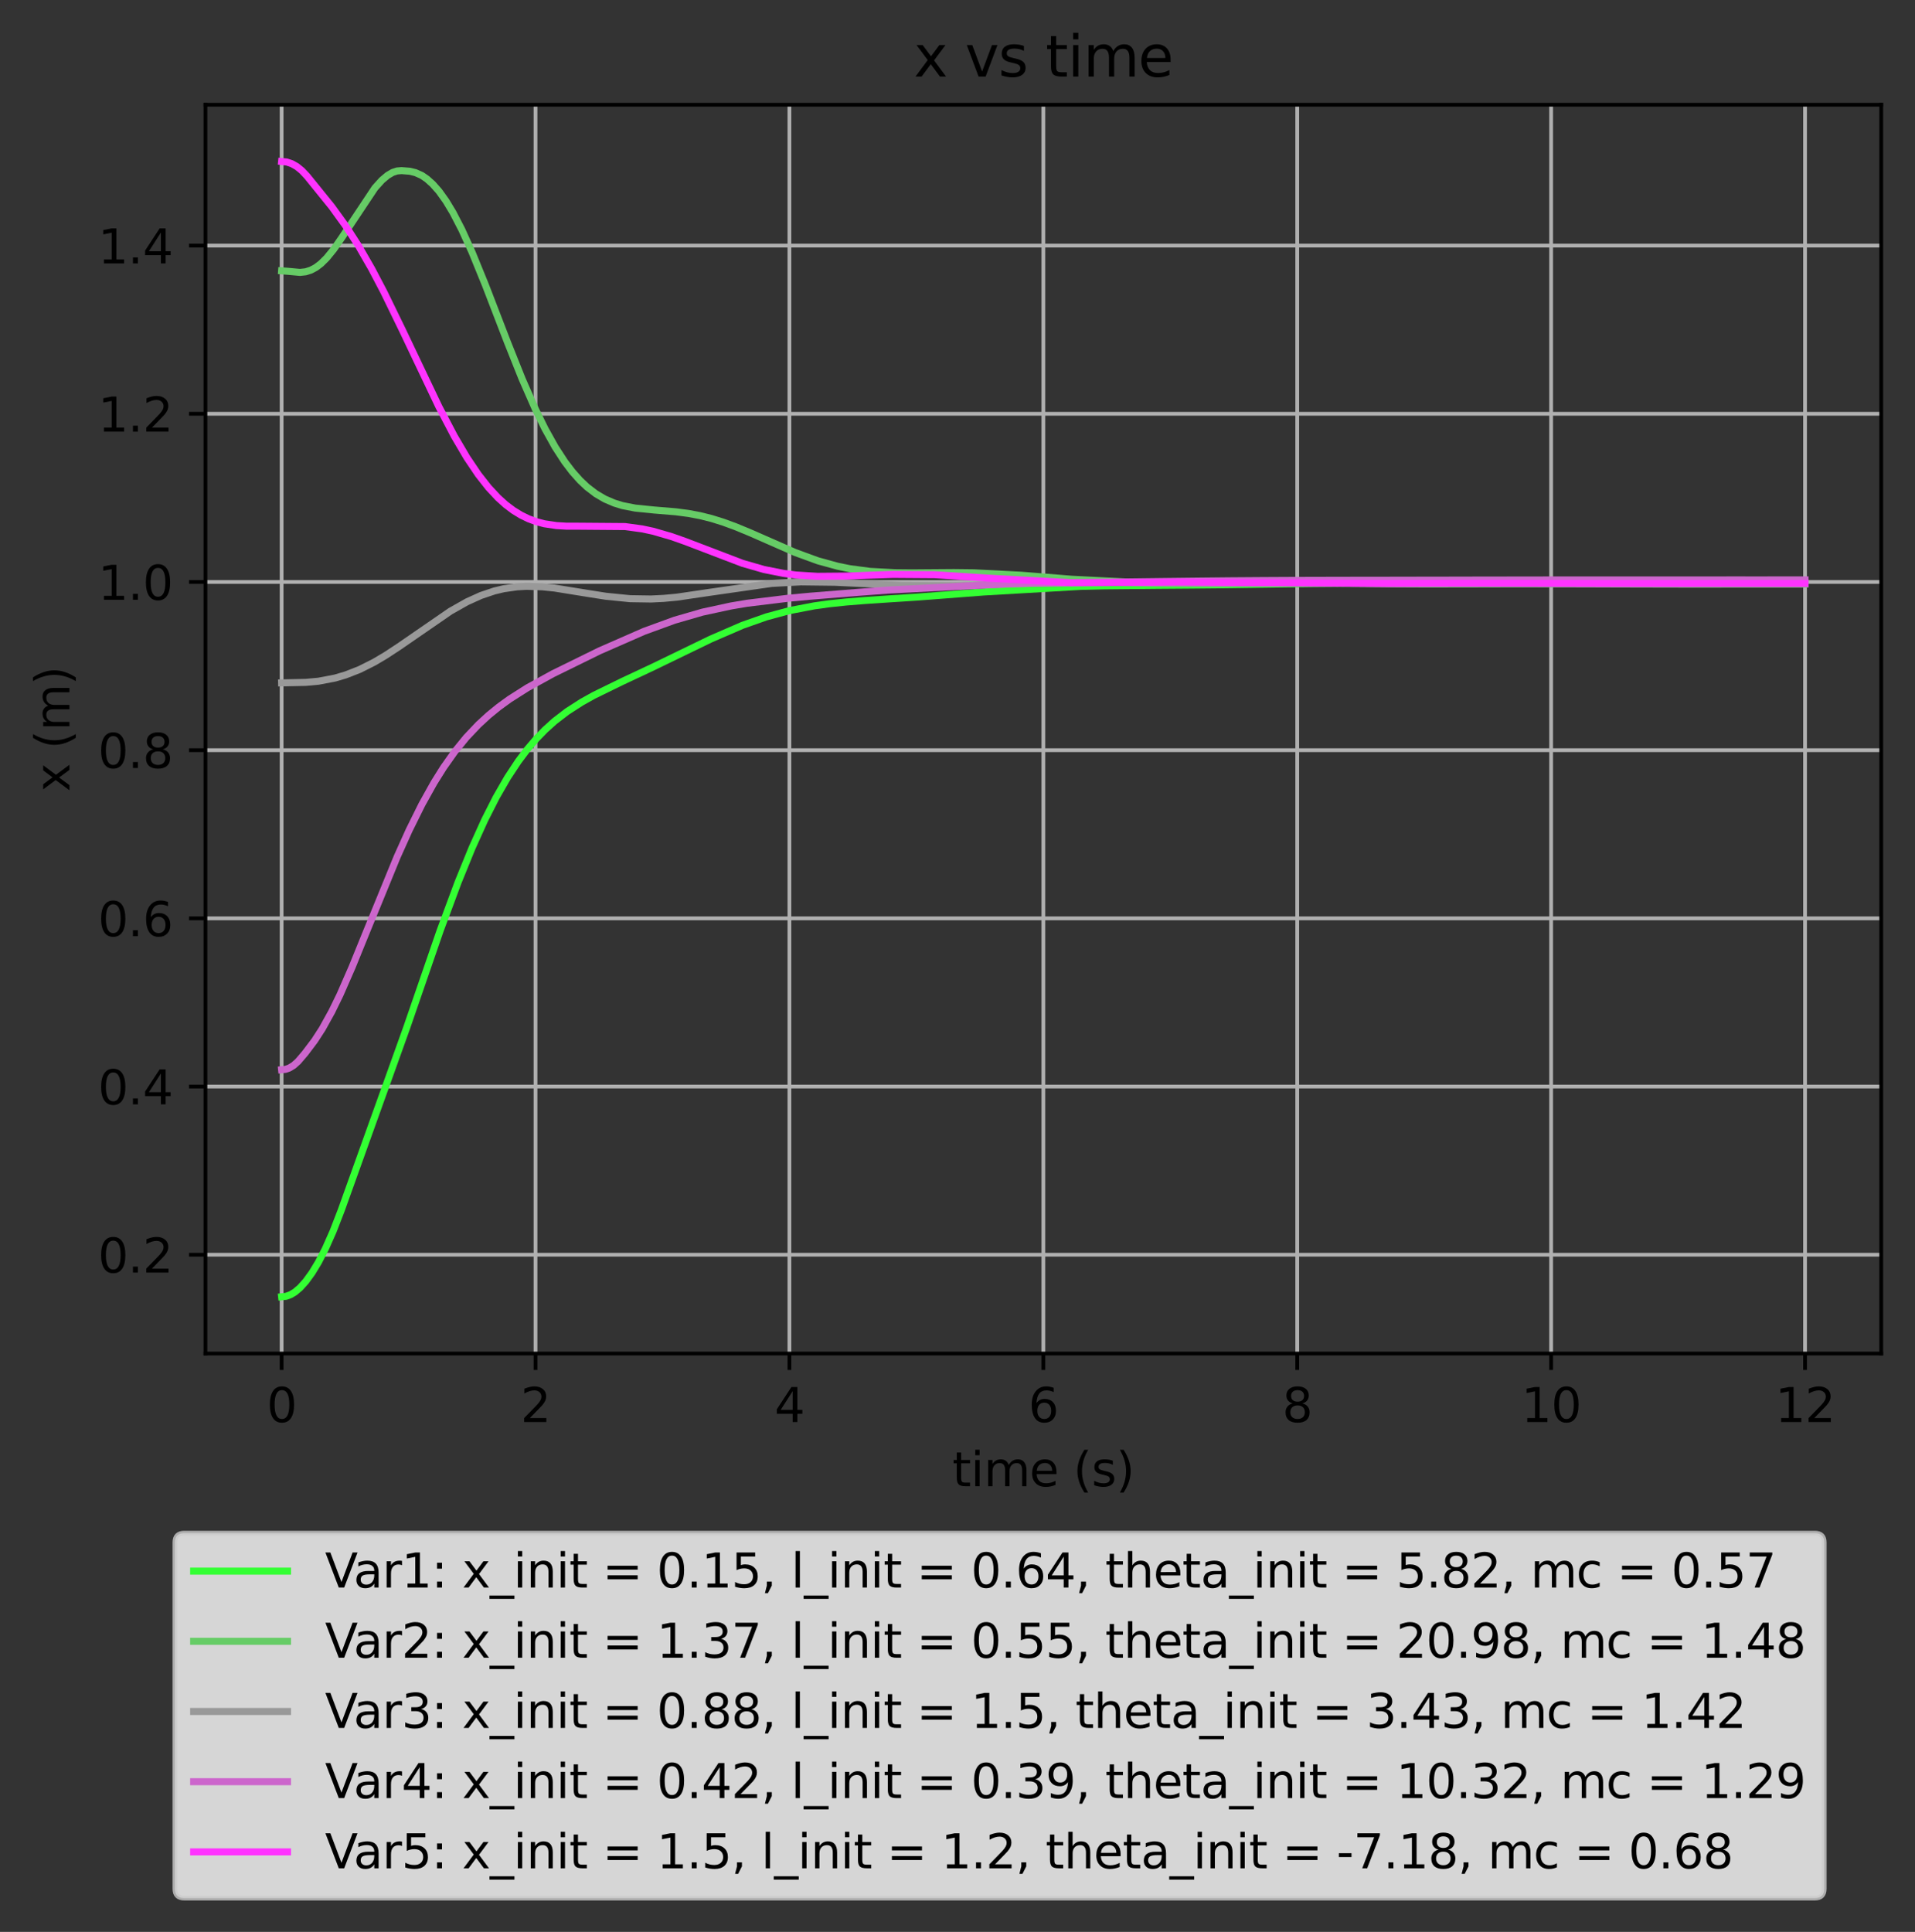 <?xml version="1.0" encoding="utf-8" standalone="no"?>
<!DOCTYPE svg PUBLIC "-//W3C//DTD SVG 1.1//EN"
  "http://www.w3.org/Graphics/SVG/1.1/DTD/svg11.dtd">
<svg xmlns:xlink="http://www.w3.org/1999/xlink" width="408.101pt" height="411.675pt" viewBox="0 0 408.101 411.675" xmlns="http://www.w3.org/2000/svg" version="1.1">
 <rect x="0" y="0" width="408.101" height="411.675" fill="#333333" stroke="none"/>
 <defs>
  <style type="text/css">*{stroke-linejoin: round; stroke-linecap: butt}</style>
 </defs>
 <g id="figure_1">
  <g id="patch_1">
   <path d="M 0 411.675 
L 408.101 411.675 
L 408.101 -0 
L 0 -0 
L 0 411.675 
z
" style="fill: none"/>
  </g>
  <g id="axes_1">
   <g id="patch_2">
    <path d="M 43.781 288.43 
L 400.901 288.43 
L 400.901 22.318 
L 43.781 22.318 
L 43.781 288.43 
z
" style="fill: none"/>
   </g>
   <g id="matplotlib.axis_1">
    <g id="xtick_1">
     <g id="line2d_1">
      <path d="M 60.014 288.43 
L 60.014 22.318 
" clip-path="url(#pd99aa5c9a0)" style="fill: none; stroke: #b0b0b0; stroke-width: 0.8; stroke-linecap: square"/>
     </g>
     <g id="line2d_2">
      <defs>
       <path id="ma9471acc45" d="M 0 0 
L 0 3.5 
" style="stroke: #000000; stroke-width: 0.8"/>
      </defs>
      <g>
       <use xlink:href="#ma9471acc45" x="60.014" y="288.43" style="stroke: #000000; stroke-width: 0.8"/>
      </g>
     </g>
     <g id="text_1">
      <!-- 0 -->
      <g transform="translate(56.833 303.029) scale(0.1 -0.1)">
       <defs>
        <path id="DejaVuSans-30" d="M 2034 4250 
Q 1547 4250 1301 3770 
Q 1056 3291 1056 2328 
Q 1056 1369 1301 889 
Q 1547 409 2034 409 
Q 2525 409 2770 889 
Q 3016 1369 3016 2328 
Q 3016 3291 2770 3770 
Q 2525 4250 2034 4250 
z
M 2034 4750 
Q 2819 4750 3233 4129 
Q 3647 3509 3647 2328 
Q 3647 1150 3233 529 
Q 2819 -91 2034 -91 
Q 1250 -91 836 529 
Q 422 1150 422 2328 
Q 422 3509 836 4129 
Q 1250 4750 2034 4750 
z
" transform="scale(0.016)"/>
       </defs>
       <use xlink:href="#DejaVuSans-30"/>
      </g>
     </g>
    </g>
    <g id="xtick_2">
     <g id="line2d_3">
      <path d="M 114.123 288.43 
L 114.123 22.318 
" clip-path="url(#pd99aa5c9a0)" style="fill: none; stroke: #b0b0b0; stroke-width: 0.8; stroke-linecap: square"/>
     </g>
     <g id="line2d_4">
      <g>
       <use xlink:href="#ma9471acc45" x="114.123" y="288.43" style="stroke: #000000; stroke-width: 0.8"/>
      </g>
     </g>
     <g id="text_2">
      <!-- 2 -->
      <g transform="translate(110.942 303.029) scale(0.1 -0.1)">
       <defs>
        <path id="DejaVuSans-32" d="M 1228 531 
L 3431 531 
L 3431 0 
L 469 0 
L 469 531 
Q 828 903 1448 1529 
Q 2069 2156 2228 2338 
Q 2531 2678 2651 2914 
Q 2772 3150 2772 3378 
Q 2772 3750 2511 3984 
Q 2250 4219 1831 4219 
Q 1534 4219 1204 4116 
Q 875 4013 500 3803 
L 500 4441 
Q 881 4594 1212 4672 
Q 1544 4750 1819 4750 
Q 2544 4750 2975 4387 
Q 3406 4025 3406 3419 
Q 3406 3131 3298 2873 
Q 3191 2616 2906 2266 
Q 2828 2175 2409 1742 
Q 1991 1309 1228 531 
z
" transform="scale(0.016)"/>
       </defs>
       <use xlink:href="#DejaVuSans-32"/>
      </g>
     </g>
    </g>
    <g id="xtick_3">
     <g id="line2d_5">
      <path d="M 168.232 288.43 
L 168.232 22.318 
" clip-path="url(#pd99aa5c9a0)" style="fill: none; stroke: #b0b0b0; stroke-width: 0.8; stroke-linecap: square"/>
     </g>
     <g id="line2d_6">
      <g>
       <use xlink:href="#ma9471acc45" x="168.232" y="288.43" style="stroke: #000000; stroke-width: 0.8"/>
      </g>
     </g>
     <g id="text_3">
      <!-- 4 -->
      <g transform="translate(165.051 303.029) scale(0.1 -0.1)">
       <defs>
        <path id="DejaVuSans-34" d="M 2419 4116 
L 825 1625 
L 2419 1625 
L 2419 4116 
z
M 2253 4666 
L 3047 4666 
L 3047 1625 
L 3713 1625 
L 3713 1100 
L 3047 1100 
L 3047 0 
L 2419 0 
L 2419 1100 
L 313 1100 
L 313 1709 
L 2253 4666 
z
" transform="scale(0.016)"/>
       </defs>
       <use xlink:href="#DejaVuSans-34"/>
      </g>
     </g>
    </g>
    <g id="xtick_4">
     <g id="line2d_7">
      <path d="M 222.341 288.43 
L 222.341 22.318 
" clip-path="url(#pd99aa5c9a0)" style="fill: none; stroke: #b0b0b0; stroke-width: 0.8; stroke-linecap: square"/>
     </g>
     <g id="line2d_8">
      <g>
       <use xlink:href="#ma9471acc45" x="222.341" y="288.43" style="stroke: #000000; stroke-width: 0.8"/>
      </g>
     </g>
     <g id="text_4">
      <!-- 6 -->
      <g transform="translate(219.16 303.029) scale(0.1 -0.1)">
       <defs>
        <path id="DejaVuSans-36" d="M 2113 2584 
Q 1688 2584 1439 2293 
Q 1191 2003 1191 1497 
Q 1191 994 1439 701 
Q 1688 409 2113 409 
Q 2538 409 2786 701 
Q 3034 994 3034 1497 
Q 3034 2003 2786 2293 
Q 2538 2584 2113 2584 
z
M 3366 4563 
L 3366 3988 
Q 3128 4100 2886 4159 
Q 2644 4219 2406 4219 
Q 1781 4219 1451 3797 
Q 1122 3375 1075 2522 
Q 1259 2794 1537 2939 
Q 1816 3084 2150 3084 
Q 2853 3084 3261 2657 
Q 3669 2231 3669 1497 
Q 3669 778 3244 343 
Q 2819 -91 2113 -91 
Q 1303 -91 875 529 
Q 447 1150 447 2328 
Q 447 3434 972 4092 
Q 1497 4750 2381 4750 
Q 2619 4750 2861 4703 
Q 3103 4656 3366 4563 
z
" transform="scale(0.016)"/>
       </defs>
       <use xlink:href="#DejaVuSans-36"/>
      </g>
     </g>
    </g>
    <g id="xtick_5">
     <g id="line2d_9">
      <path d="M 276.45 288.43 
L 276.45 22.318 
" clip-path="url(#pd99aa5c9a0)" style="fill: none; stroke: #b0b0b0; stroke-width: 0.8; stroke-linecap: square"/>
     </g>
     <g id="line2d_10">
      <g>
       <use xlink:href="#ma9471acc45" x="276.45" y="288.43" style="stroke: #000000; stroke-width: 0.8"/>
      </g>
     </g>
     <g id="text_5">
      <!-- 8 -->
      <g transform="translate(273.269 303.029) scale(0.1 -0.1)">
       <defs>
        <path id="DejaVuSans-38" d="M 2034 2216 
Q 1584 2216 1326 1975 
Q 1069 1734 1069 1313 
Q 1069 891 1326 650 
Q 1584 409 2034 409 
Q 2484 409 2743 651 
Q 3003 894 3003 1313 
Q 3003 1734 2745 1975 
Q 2488 2216 2034 2216 
z
M 1403 2484 
Q 997 2584 770 2862 
Q 544 3141 544 3541 
Q 544 4100 942 4425 
Q 1341 4750 2034 4750 
Q 2731 4750 3128 4425 
Q 3525 4100 3525 3541 
Q 3525 3141 3298 2862 
Q 3072 2584 2669 2484 
Q 3125 2378 3379 2068 
Q 3634 1759 3634 1313 
Q 3634 634 3220 271 
Q 2806 -91 2034 -91 
Q 1263 -91 848 271 
Q 434 634 434 1313 
Q 434 1759 690 2068 
Q 947 2378 1403 2484 
z
M 1172 3481 
Q 1172 3119 1398 2916 
Q 1625 2713 2034 2713 
Q 2441 2713 2670 2916 
Q 2900 3119 2900 3481 
Q 2900 3844 2670 4047 
Q 2441 4250 2034 4250 
Q 1625 4250 1398 4047 
Q 1172 3844 1172 3481 
z
" transform="scale(0.016)"/>
       </defs>
       <use xlink:href="#DejaVuSans-38"/>
      </g>
     </g>
    </g>
    <g id="xtick_6">
     <g id="line2d_11">
      <path d="M 330.559 288.43 
L 330.559 22.318 
" clip-path="url(#pd99aa5c9a0)" style="fill: none; stroke: #b0b0b0; stroke-width: 0.8; stroke-linecap: square"/>
     </g>
     <g id="line2d_12">
      <g>
       <use xlink:href="#ma9471acc45" x="330.559" y="288.43" style="stroke: #000000; stroke-width: 0.8"/>
      </g>
     </g>
     <g id="text_6">
      <!-- 10 -->
      <g transform="translate(324.197 303.029) scale(0.1 -0.1)">
       <defs>
        <path id="DejaVuSans-31" d="M 794 531 
L 1825 531 
L 1825 4091 
L 703 3866 
L 703 4441 
L 1819 4666 
L 2450 4666 
L 2450 531 
L 3481 531 
L 3481 0 
L 794 0 
L 794 531 
z
" transform="scale(0.016)"/>
       </defs>
       <use xlink:href="#DejaVuSans-31"/>
       <use xlink:href="#DejaVuSans-30" x="63.623"/>
      </g>
     </g>
    </g>
    <g id="xtick_7">
     <g id="line2d_13">
      <path d="M 384.669 288.43 
L 384.669 22.318 
" clip-path="url(#pd99aa5c9a0)" style="fill: none; stroke: #b0b0b0; stroke-width: 0.8; stroke-linecap: square"/>
     </g>
     <g id="line2d_14">
      <g>
       <use xlink:href="#ma9471acc45" x="384.669" y="288.43" style="stroke: #000000; stroke-width: 0.8"/>
      </g>
     </g>
     <g id="text_7">
      <!-- 12 -->
      <g transform="translate(378.306 303.029) scale(0.1 -0.1)">
       <use xlink:href="#DejaVuSans-31"/>
       <use xlink:href="#DejaVuSans-32" x="63.623"/>
      </g>
     </g>
    </g>
    <g id="text_8">
     <!-- time (s) -->
     <g transform="translate(202.95 316.707) scale(0.1 -0.1)">
      <defs>
       <path id="DejaVuSans-74" d="M 1172 4494 
L 1172 3500 
L 2356 3500 
L 2356 3053 
L 1172 3053 
L 1172 1153 
Q 1172 725 1289 603 
Q 1406 481 1766 481 
L 2356 481 
L 2356 0 
L 1766 0 
Q 1100 0 847 248 
Q 594 497 594 1153 
L 594 3053 
L 172 3053 
L 172 3500 
L 594 3500 
L 594 4494 
L 1172 4494 
z
" transform="scale(0.016)"/>
       <path id="DejaVuSans-69" d="M 603 3500 
L 1178 3500 
L 1178 0 
L 603 0 
L 603 3500 
z
M 603 4863 
L 1178 4863 
L 1178 4134 
L 603 4134 
L 603 4863 
z
" transform="scale(0.016)"/>
       <path id="DejaVuSans-6d" d="M 3328 2828 
Q 3544 3216 3844 3400 
Q 4144 3584 4550 3584 
Q 5097 3584 5394 3201 
Q 5691 2819 5691 2113 
L 5691 0 
L 5113 0 
L 5113 2094 
Q 5113 2597 4934 2840 
Q 4756 3084 4391 3084 
Q 3944 3084 3684 2787 
Q 3425 2491 3425 1978 
L 3425 0 
L 2847 0 
L 2847 2094 
Q 2847 2600 2669 2842 
Q 2491 3084 2119 3084 
Q 1678 3084 1418 2786 
Q 1159 2488 1159 1978 
L 1159 0 
L 581 0 
L 581 3500 
L 1159 3500 
L 1159 2956 
Q 1356 3278 1631 3431 
Q 1906 3584 2284 3584 
Q 2666 3584 2933 3390 
Q 3200 3197 3328 2828 
z
" transform="scale(0.016)"/>
       <path id="DejaVuSans-65" d="M 3597 1894 
L 3597 1613 
L 953 1613 
Q 991 1019 1311 708 
Q 1631 397 2203 397 
Q 2534 397 2845 478 
Q 3156 559 3463 722 
L 3463 178 
Q 3153 47 2828 -22 
Q 2503 -91 2169 -91 
Q 1331 -91 842 396 
Q 353 884 353 1716 
Q 353 2575 817 3079 
Q 1281 3584 2069 3584 
Q 2775 3584 3186 3129 
Q 3597 2675 3597 1894 
z
M 3022 2063 
Q 3016 2534 2758 2815 
Q 2500 3097 2075 3097 
Q 1594 3097 1305 2825 
Q 1016 2553 972 2059 
L 3022 2063 
z
" transform="scale(0.016)"/>
       <path id="DejaVuSans-20" transform="scale(0.016)"/>
       <path id="DejaVuSans-28" d="M 1984 4856 
Q 1566 4138 1362 3434 
Q 1159 2731 1159 2009 
Q 1159 1288 1364 580 
Q 1569 -128 1984 -844 
L 1484 -844 
Q 1016 -109 783 600 
Q 550 1309 550 2009 
Q 550 2706 781 3412 
Q 1013 4119 1484 4856 
L 1984 4856 
z
" transform="scale(0.016)"/>
       <path id="DejaVuSans-73" d="M 2834 3397 
L 2834 2853 
Q 2591 2978 2328 3040 
Q 2066 3103 1784 3103 
Q 1356 3103 1142 2972 
Q 928 2841 928 2578 
Q 928 2378 1081 2264 
Q 1234 2150 1697 2047 
L 1894 2003 
Q 2506 1872 2764 1633 
Q 3022 1394 3022 966 
Q 3022 478 2636 193 
Q 2250 -91 1575 -91 
Q 1294 -91 989 -36 
Q 684 19 347 128 
L 347 722 
Q 666 556 975 473 
Q 1284 391 1588 391 
Q 1994 391 2212 530 
Q 2431 669 2431 922 
Q 2431 1156 2273 1281 
Q 2116 1406 1581 1522 
L 1381 1569 
Q 847 1681 609 1914 
Q 372 2147 372 2553 
Q 372 3047 722 3315 
Q 1072 3584 1716 3584 
Q 2034 3584 2315 3537 
Q 2597 3491 2834 3397 
z
" transform="scale(0.016)"/>
       <path id="DejaVuSans-29" d="M 513 4856 
L 1013 4856 
Q 1481 4119 1714 3412 
Q 1947 2706 1947 2009 
Q 1947 1309 1714 600 
Q 1481 -109 1013 -844 
L 513 -844 
Q 928 -128 1133 580 
Q 1338 1288 1338 2009 
Q 1338 2731 1133 3434 
Q 928 4138 513 4856 
z
" transform="scale(0.016)"/>
      </defs>
      <use xlink:href="#DejaVuSans-74"/>
      <use xlink:href="#DejaVuSans-69" x="39.209"/>
      <use xlink:href="#DejaVuSans-6d" x="66.992"/>
      <use xlink:href="#DejaVuSans-65" x="164.404"/>
      <use xlink:href="#DejaVuSans-20" x="225.928"/>
      <use xlink:href="#DejaVuSans-28" x="257.715"/>
      <use xlink:href="#DejaVuSans-73" x="296.729"/>
      <use xlink:href="#DejaVuSans-29" x="348.828"/>
     </g>
    </g>
   </g>
   <g id="matplotlib.axis_2">
    <g id="ytick_1">
     <g id="line2d_15">
      <path d="M 43.781 267.374 
L 400.901 267.374 
" clip-path="url(#pd99aa5c9a0)" style="fill: none; stroke: #b0b0b0; stroke-width: 0.8; stroke-linecap: square"/>
     </g>
     <g id="line2d_16">
      <defs>
       <path id="mdab04beee4" d="M 0 0 
L -3.5 0 
" style="stroke: #000000; stroke-width: 0.8"/>
      </defs>
      <g>
       <use xlink:href="#mdab04beee4" x="43.781" y="267.374" style="stroke: #000000; stroke-width: 0.8"/>
      </g>
     </g>
     <g id="text_9">
      <!-- 0.2 -->
      <g transform="translate(20.878 271.173) scale(0.1 -0.1)">
       <defs>
        <path id="DejaVuSans-2e" d="M 684 794 
L 1344 794 
L 1344 0 
L 684 0 
L 684 794 
z
" transform="scale(0.016)"/>
       </defs>
       <use xlink:href="#DejaVuSans-30"/>
       <use xlink:href="#DejaVuSans-2e" x="63.623"/>
       <use xlink:href="#DejaVuSans-32" x="95.41"/>
      </g>
     </g>
    </g>
    <g id="ytick_2">
     <g id="line2d_17">
      <path d="M 43.781 231.534 
L 400.901 231.534 
" clip-path="url(#pd99aa5c9a0)" style="fill: none; stroke: #b0b0b0; stroke-width: 0.8; stroke-linecap: square"/>
     </g>
     <g id="line2d_18">
      <g>
       <use xlink:href="#mdab04beee4" x="43.781" y="231.534" style="stroke: #000000; stroke-width: 0.8"/>
      </g>
     </g>
     <g id="text_10">
      <!-- 0.4 -->
      <g transform="translate(20.878 235.333) scale(0.1 -0.1)">
       <use xlink:href="#DejaVuSans-30"/>
       <use xlink:href="#DejaVuSans-2e" x="63.623"/>
       <use xlink:href="#DejaVuSans-34" x="95.41"/>
      </g>
     </g>
    </g>
    <g id="ytick_3">
     <g id="line2d_19">
      <path d="M 43.781 195.694 
L 400.901 195.694 
" clip-path="url(#pd99aa5c9a0)" style="fill: none; stroke: #b0b0b0; stroke-width: 0.8; stroke-linecap: square"/>
     </g>
     <g id="line2d_20">
      <g>
       <use xlink:href="#mdab04beee4" x="43.781" y="195.694" style="stroke: #000000; stroke-width: 0.8"/>
      </g>
     </g>
     <g id="text_11">
      <!-- 0.6 -->
      <g transform="translate(20.878 199.493) scale(0.1 -0.1)">
       <use xlink:href="#DejaVuSans-30"/>
       <use xlink:href="#DejaVuSans-2e" x="63.623"/>
       <use xlink:href="#DejaVuSans-36" x="95.41"/>
      </g>
     </g>
    </g>
    <g id="ytick_4">
     <g id="line2d_21">
      <path d="M 43.781 159.854 
L 400.901 159.854 
" clip-path="url(#pd99aa5c9a0)" style="fill: none; stroke: #b0b0b0; stroke-width: 0.8; stroke-linecap: square"/>
     </g>
     <g id="line2d_22">
      <g>
       <use xlink:href="#mdab04beee4" x="43.781" y="159.854" style="stroke: #000000; stroke-width: 0.8"/>
      </g>
     </g>
     <g id="text_12">
      <!-- 0.8 -->
      <g transform="translate(20.878 163.653) scale(0.1 -0.1)">
       <use xlink:href="#DejaVuSans-30"/>
       <use xlink:href="#DejaVuSans-2e" x="63.623"/>
       <use xlink:href="#DejaVuSans-38" x="95.41"/>
      </g>
     </g>
    </g>
    <g id="ytick_5">
     <g id="line2d_23">
      <path d="M 43.781 124.014 
L 400.901 124.014 
" clip-path="url(#pd99aa5c9a0)" style="fill: none; stroke: #b0b0b0; stroke-width: 0.8; stroke-linecap: square"/>
     </g>
     <g id="line2d_24">
      <g>
       <use xlink:href="#mdab04beee4" x="43.781" y="124.014" style="stroke: #000000; stroke-width: 0.8"/>
      </g>
     </g>
     <g id="text_13">
      <!-- 1.0 -->
      <g transform="translate(20.878 127.813) scale(0.1 -0.1)">
       <use xlink:href="#DejaVuSans-31"/>
       <use xlink:href="#DejaVuSans-2e" x="63.623"/>
       <use xlink:href="#DejaVuSans-30" x="95.41"/>
      </g>
     </g>
    </g>
    <g id="ytick_6">
     <g id="line2d_25">
      <path d="M 43.781 88.174 
L 400.901 88.174 
" clip-path="url(#pd99aa5c9a0)" style="fill: none; stroke: #b0b0b0; stroke-width: 0.8; stroke-linecap: square"/>
     </g>
     <g id="line2d_26">
      <g>
       <use xlink:href="#mdab04beee4" x="43.781" y="88.174" style="stroke: #000000; stroke-width: 0.8"/>
      </g>
     </g>
     <g id="text_14">
      <!-- 1.2 -->
      <g transform="translate(20.878 91.973) scale(0.1 -0.1)">
       <use xlink:href="#DejaVuSans-31"/>
       <use xlink:href="#DejaVuSans-2e" x="63.623"/>
       <use xlink:href="#DejaVuSans-32" x="95.41"/>
      </g>
     </g>
    </g>
    <g id="ytick_7">
     <g id="line2d_27">
      <path d="M 43.781 52.334 
L 400.901 52.334 
" clip-path="url(#pd99aa5c9a0)" style="fill: none; stroke: #b0b0b0; stroke-width: 0.8; stroke-linecap: square"/>
     </g>
     <g id="line2d_28">
      <g>
       <use xlink:href="#mdab04beee4" x="43.781" y="52.334" style="stroke: #000000; stroke-width: 0.8"/>
      </g>
     </g>
     <g id="text_15">
      <!-- 1.4 -->
      <g transform="translate(20.878 56.133) scale(0.1 -0.1)">
       <use xlink:href="#DejaVuSans-31"/>
       <use xlink:href="#DejaVuSans-2e" x="63.623"/>
       <use xlink:href="#DejaVuSans-34" x="95.41"/>
      </g>
     </g>
    </g>
    <g id="text_16">
     <!-- x (m) -->
     <g transform="translate(14.798 168.694) rotate(-90) scale(0.1 -0.1)">
      <defs>
       <path id="DejaVuSans-78" d="M 3513 3500 
L 2247 1797 
L 3578 0 
L 2900 0 
L 1881 1375 
L 863 0 
L 184 0 
L 1544 1831 
L 300 3500 
L 978 3500 
L 1906 2253 
L 2834 3500 
L 3513 3500 
z
" transform="scale(0.016)"/>
      </defs>
      <use xlink:href="#DejaVuSans-78"/>
      <use xlink:href="#DejaVuSans-20" x="59.18"/>
      <use xlink:href="#DejaVuSans-28" x="90.967"/>
      <use xlink:href="#DejaVuSans-6d" x="129.98"/>
      <use xlink:href="#DejaVuSans-29" x="227.393"/>
     </g>
    </g>
   </g>
   <g id="line2d_29">
    <path d="M 60.014 276.334 
L 60.961 276.231 
L 61.908 275.893 
L 62.855 275.327 
L 63.937 274.409 
L 65.154 273.065 
L 66.507 271.205 
L 67.86 268.967 
L 69.348 266.075 
L 70.971 262.415 
L 72.73 257.873 
L 86.663 219.007 
L 93.832 198.209 
L 97.62 188.002 
L 100.596 180.694 
L 103.301 174.712 
L 105.736 169.914 
L 108.171 165.684 
L 110.471 162.201 
L 112.365 159.685 
L 114.258 157.464 
L 116.152 155.511 
L 118.181 153.681 
L 120.887 151.601 
L 123.998 149.602 
L 126.568 148.17 
L 132.52 145.256 
L 139.149 142.146 
L 151.458 136.181 
L 158.222 133.252 
L 163.362 131.443 
L 168.232 130.123 
L 173.508 129.109 
L 176.754 128.661 
L 180.271 128.29 
L 184.33 127.963 
L 189.335 127.63 
L 195.422 127.24 
L 209.626 126.15 
L 230.322 124.955 
L 235.327 124.839 
L 246.826 124.728 
L 253.725 124.676 
L 259.812 124.618 
L 266.981 124.524 
L 273.61 124.436 
L 279.697 124.362 
L 287.407 124.303 
L 293.495 124.276 
L 300.664 124.269 
L 307.293 124.265 
L 313.921 124.264 
L 320.82 124.252 
L 327.448 124.24 
L 334.077 124.221 
L 340.975 124.21 
L 347.604 124.2 
L 354.503 124.199 
L 361.131 124.197 
L 367.759 124.201 
L 374.388 124.199 
L 381.016 124.2 
L 384.669 124.197 
L 384.669 124.197 
" clip-path="url(#pd99aa5c9a0)" style="fill: none; stroke: #33ff33; stroke-width: 1.5; stroke-linecap: square"/>
   </g>
   <g id="line2d_30">
    <path d="M 60.014 57.71 
L 61.367 57.809 
L 63.937 58.045 
L 65.154 57.91 
L 66.237 57.569 
L 67.319 56.993 
L 68.401 56.173 
L 69.618 54.971 
L 71.106 53.148 
L 72.865 50.616 
L 79.899 40.046 
L 81.387 38.399 
L 82.605 37.371 
L 83.687 36.74 
L 84.634 36.431 
L 85.581 36.356 
L 87.339 36.493 
L 88.557 36.795 
L 89.909 37.398 
L 90.991 38.141 
L 92.209 39.228 
L 93.562 40.76 
L 95.05 42.84 
L 96.538 45.309 
L 98.431 48.97 
L 100.596 53.749 
L 103.437 60.714 
L 108.171 72.992 
L 111.282 80.776 
L 114.123 87.252 
L 116.152 91.386 
L 118.317 95.269 
L 120.346 98.389 
L 121.969 100.525 
L 123.592 102.347 
L 125.08 103.757 
L 126.974 105.211 
L 128.868 106.327 
L 130.897 107.2 
L 132.655 107.741 
L 135.361 108.271 
L 139.419 108.681 
L 144.018 109.06 
L 146.724 109.415 
L 149.159 109.874 
L 151.594 110.481 
L 154.029 111.236 
L 156.734 112.227 
L 159.845 113.515 
L 169.45 117.731 
L 174.319 119.509 
L 178.513 120.659 
L 181.083 121.181 
L 185.412 121.754 
L 190.687 122.041 
L 194.34 122.074 
L 203.268 122.008 
L 207.461 122.056 
L 217.607 122.575 
L 222.612 122.969 
L 228.429 123.437 
L 241.821 124.103 
L 246.285 124.167 
L 265.087 124.082 
L 289.301 124.347 
L 297.553 124.43 
L 303.37 124.455 
L 311.08 124.448 
L 317.709 124.433 
L 324.066 124.418 
L 331.236 124.42 
L 337.594 124.431 
L 344.493 124.454 
L 351.391 124.47 
L 357.749 124.483 
L 364.648 124.483 
L 371.277 124.482 
L 377.905 124.474 
L 384.533 124.473 
L 384.669 124.471 
L 384.669 124.471 
" clip-path="url(#pd99aa5c9a0)" style="fill: none; stroke: #66cc66; stroke-width: 1.5; stroke-linecap: square"/>
   </g>
   <g id="line2d_31">
    <path d="M 60.014 145.518 
L 65.154 145.41 
L 67.86 145.165 
L 71.377 144.496 
L 73.677 143.818 
L 76.653 142.655 
L 79.764 141.088 
L 82.199 139.646 
L 85.039 137.782 
L 95.997 130.228 
L 99.514 128.242 
L 102.49 126.896 
L 105.33 125.939 
L 107.359 125.452 
L 110.2 125.05 
L 112.229 124.939 
L 115.611 125.047 
L 118.181 125.311 
L 125.486 126.49 
L 129.138 127.062 
L 134.279 127.576 
L 138.743 127.645 
L 141.448 127.511 
L 144.289 127.247 
L 151.188 126.231 
L 164.445 124.327 
L 170.667 123.99 
L 177.972 124.078 
L 192.175 124.75 
L 203.403 124.822 
L 208.002 124.702 
L 213.549 124.505 
L 219.365 124.3 
L 238.303 124.141 
L 246.014 124.241 
L 253.995 124.319 
L 259.541 124.337 
L 268.334 124.296 
L 274.692 124.248 
L 281.05 124.201 
L 288.76 124.176 
L 294.847 124.176 
L 302.017 124.197 
L 308.645 124.214 
L 315.003 124.228 
L 322.173 124.226 
L 328.53 124.22 
L 335.159 124.206 
L 342.058 124.198 
L 348.686 124.192 
L 355.585 124.195 
L 362.213 124.197 
L 368.842 124.203 
L 375.47 124.203 
L 382.098 124.205 
L 384.669 124.202 
L 384.669 124.202 
" clip-path="url(#pd99aa5c9a0)" style="fill: none; stroke: #999999; stroke-width: 1.5; stroke-linecap: square"/>
   </g>
   <g id="line2d_32">
    <path d="M 60.014 227.95 
L 60.826 227.87 
L 61.637 227.595 
L 62.584 227.02 
L 63.531 226.166 
L 65.019 224.424 
L 67.048 221.738 
L 68.671 219.23 
L 70.701 215.569 
L 72.459 211.971 
L 75.029 206.096 
L 78.276 198.112 
L 84.634 182.582 
L 87.204 176.877 
L 89.909 171.422 
L 92.479 166.814 
L 94.509 163.57 
L 96.943 160.128 
L 99.378 157.138 
L 101.949 154.42 
L 104.113 152.427 
L 106.277 150.662 
L 108.577 148.989 
L 112.365 146.58 
L 117.775 143.597 
L 127.786 138.681 
L 137.255 134.533 
L 143.748 132.166 
L 149.7 130.444 
L 155.787 129.127 
L 159.169 128.559 
L 167.962 127.484 
L 172.696 127.045 
L 183.112 126.208 
L 189.199 125.747 
L 215.037 124.396 
L 220.312 124.272 
L 229.105 124.138 
L 235.463 124.059 
L 242.091 123.985 
L 248.719 123.904 
L 255.618 123.828 
L 261.976 123.764 
L 269.146 123.714 
L 275.503 123.682 
L 282.402 123.665 
L 289.031 123.651 
L 295.659 123.644 
L 302.287 123.631 
L 308.916 123.621 
L 315.544 123.606 
L 322.173 123.598 
L 328.801 123.588 
L 335.7 123.586 
L 342.328 123.582 
L 348.957 123.583 
L 355.585 123.58 
L 362.213 123.581 
L 368.842 123.577 
L 375.47 123.578 
L 382.098 123.574 
L 384.669 123.576 
L 384.669 123.576 
" clip-path="url(#pd99aa5c9a0)" style="fill: none; stroke: #cc66cc; stroke-width: 1.5; stroke-linecap: square"/>
   </g>
   <g id="line2d_33">
    <path d="M 60.014 34.414 
L 61.096 34.524 
L 62.178 34.882 
L 63.261 35.49 
L 64.343 36.368 
L 65.425 37.519 
L 70.701 44.036 
L 73.677 48.153 
L 76.382 52.36 
L 79.223 57.301 
L 81.793 62.193 
L 85.851 70.531 
L 93.562 86.734 
L 96.808 92.927 
L 99.514 97.527 
L 101.949 101.14 
L 104.113 103.894 
L 106.142 106.072 
L 107.765 107.537 
L 109.389 108.763 
L 111.012 109.762 
L 112.635 110.552 
L 114.258 111.151 
L 116.017 111.614 
L 118.587 111.998 
L 120.751 112.126 
L 123.457 112.129 
L 133.197 112.206 
L 136.849 112.705 
L 139.149 113.196 
L 143.071 114.332 
L 145.912 115.334 
L 158.222 120.035 
L 162.821 121.36 
L 167.015 122.19 
L 169.585 122.522 
L 174.184 122.81 
L 180.542 122.756 
L 185.547 122.563 
L 190.282 122.407 
L 199.21 122.47 
L 210.708 123.206 
L 228.293 124.169 
L 245.067 124.097 
L 250.884 124.032 
L 295.93 124.353 
L 303.099 124.325 
L 309.998 124.304 
L 316.221 124.297 
L 322.578 124.303 
L 329.477 124.325 
L 336.106 124.342 
L 342.463 124.358 
L 349.362 124.36 
L 355.72 124.36 
L 362.349 124.351 
L 368.977 124.348 
L 375.605 124.343 
L 382.504 124.346 
L 384.669 124.347 
L 384.669 124.347 
" clip-path="url(#pd99aa5c9a0)" style="fill: none; stroke: #ff33ff; stroke-width: 1.5; stroke-linecap: square"/>
   </g>
   <g id="patch_3">
    <path d="M 43.781 288.43 
L 43.781 22.318 
" style="fill: none; stroke: #000000; stroke-width: 0.8; stroke-linejoin: miter; stroke-linecap: square"/>
   </g>
   <g id="patch_4">
    <path d="M 400.901 288.43 
L 400.901 22.318 
" style="fill: none; stroke: #000000; stroke-width: 0.8; stroke-linejoin: miter; stroke-linecap: square"/>
   </g>
   <g id="patch_5">
    <path d="M 43.781 288.43 
L 400.901 288.43 
" style="fill: none; stroke: #000000; stroke-width: 0.8; stroke-linejoin: miter; stroke-linecap: square"/>
   </g>
   <g id="patch_6">
    <path d="M 43.781 22.318 
L 400.901 22.318 
" style="fill: none; stroke: #000000; stroke-width: 0.8; stroke-linejoin: miter; stroke-linecap: square"/>
   </g>
   <g id="text_17">
    <!-- x vs time -->
    <g transform="translate(194.744 16.318) scale(0.12 -0.12)">
     <defs>
      <path id="DejaVuSans-76" d="M 191 3500 
L 800 3500 
L 1894 563 
L 2988 3500 
L 3597 3500 
L 2284 0 
L 1503 0 
L 191 3500 
z
" transform="scale(0.016)"/>
     </defs>
     <use xlink:href="#DejaVuSans-78"/>
     <use xlink:href="#DejaVuSans-20" x="59.18"/>
     <use xlink:href="#DejaVuSans-76" x="90.967"/>
     <use xlink:href="#DejaVuSans-73" x="150.146"/>
     <use xlink:href="#DejaVuSans-20" x="202.246"/>
     <use xlink:href="#DejaVuSans-74" x="234.033"/>
     <use xlink:href="#DejaVuSans-69" x="273.242"/>
     <use xlink:href="#DejaVuSans-6d" x="301.025"/>
     <use xlink:href="#DejaVuSans-65" x="398.438"/>
    </g>
   </g>
   <g id="legend_1">
    <g id="patch_7">
     <path d="M 39.27 404.475 
L 386.759 404.475 
Q 388.759 404.475 388.759 402.475 
L 388.759 328.694 
Q 388.759 326.694 386.759 326.694 
L 39.27 326.694 
Q 37.27 326.694 37.27 328.694 
L 37.27 402.475 
Q 37.27 404.475 39.27 404.475 
z
" style="fill: #ffffff; opacity: 0.8; stroke: #cccccc; stroke-linejoin: miter"/>
    </g>
    <g id="line2d_34">
     <path d="M 41.27 334.793 
L 51.27 334.793 
L 61.27 334.793 
" style="fill: none; stroke: #33ff33; stroke-width: 1.5; stroke-linecap: square"/>
    </g>
    <g id="text_18">
     <!-- Var1: x_init = 0.15, l_init = 0.64, theta_init = 5.82, mc = 0.57 -->
     <g transform="translate(69.27 338.293) scale(0.1 -0.1)">
      <defs>
       <path id="DejaVuSans-56" d="M 1831 0 
L 50 4666 
L 709 4666 
L 2188 738 
L 3669 4666 
L 4325 4666 
L 2547 0 
L 1831 0 
z
" transform="scale(0.016)"/>
       <path id="DejaVuSans-61" d="M 2194 1759 
Q 1497 1759 1228 1600 
Q 959 1441 959 1056 
Q 959 750 1161 570 
Q 1363 391 1709 391 
Q 2188 391 2477 730 
Q 2766 1069 2766 1631 
L 2766 1759 
L 2194 1759 
z
M 3341 1997 
L 3341 0 
L 2766 0 
L 2766 531 
Q 2569 213 2275 61 
Q 1981 -91 1556 -91 
Q 1019 -91 701 211 
Q 384 513 384 1019 
Q 384 1609 779 1909 
Q 1175 2209 1959 2209 
L 2766 2209 
L 2766 2266 
Q 2766 2663 2505 2880 
Q 2244 3097 1772 3097 
Q 1472 3097 1187 3025 
Q 903 2953 641 2809 
L 641 3341 
Q 956 3463 1253 3523 
Q 1550 3584 1831 3584 
Q 2591 3584 2966 3190 
Q 3341 2797 3341 1997 
z
" transform="scale(0.016)"/>
       <path id="DejaVuSans-72" d="M 2631 2963 
Q 2534 3019 2420 3045 
Q 2306 3072 2169 3072 
Q 1681 3072 1420 2755 
Q 1159 2438 1159 1844 
L 1159 0 
L 581 0 
L 581 3500 
L 1159 3500 
L 1159 2956 
Q 1341 3275 1631 3429 
Q 1922 3584 2338 3584 
Q 2397 3584 2469 3576 
Q 2541 3569 2628 3553 
L 2631 2963 
z
" transform="scale(0.016)"/>
       <path id="DejaVuSans-3a" d="M 750 794 
L 1409 794 
L 1409 0 
L 750 0 
L 750 794 
z
M 750 3309 
L 1409 3309 
L 1409 2516 
L 750 2516 
L 750 3309 
z
" transform="scale(0.016)"/>
       <path id="DejaVuSans-5f" d="M 3263 -1063 
L 3263 -1509 
L -63 -1509 
L -63 -1063 
L 3263 -1063 
z
" transform="scale(0.016)"/>
       <path id="DejaVuSans-6e" d="M 3513 2113 
L 3513 0 
L 2938 0 
L 2938 2094 
Q 2938 2591 2744 2837 
Q 2550 3084 2163 3084 
Q 1697 3084 1428 2787 
Q 1159 2491 1159 1978 
L 1159 0 
L 581 0 
L 581 3500 
L 1159 3500 
L 1159 2956 
Q 1366 3272 1645 3428 
Q 1925 3584 2291 3584 
Q 2894 3584 3203 3211 
Q 3513 2838 3513 2113 
z
" transform="scale(0.016)"/>
       <path id="DejaVuSans-3d" d="M 678 2906 
L 4684 2906 
L 4684 2381 
L 678 2381 
L 678 2906 
z
M 678 1631 
L 4684 1631 
L 4684 1100 
L 678 1100 
L 678 1631 
z
" transform="scale(0.016)"/>
       <path id="DejaVuSans-35" d="M 691 4666 
L 3169 4666 
L 3169 4134 
L 1269 4134 
L 1269 2991 
Q 1406 3038 1543 3061 
Q 1681 3084 1819 3084 
Q 2600 3084 3056 2656 
Q 3513 2228 3513 1497 
Q 3513 744 3044 326 
Q 2575 -91 1722 -91 
Q 1428 -91 1123 -41 
Q 819 9 494 109 
L 494 744 
Q 775 591 1075 516 
Q 1375 441 1709 441 
Q 2250 441 2565 725 
Q 2881 1009 2881 1497 
Q 2881 1984 2565 2268 
Q 2250 2553 1709 2553 
Q 1456 2553 1204 2497 
Q 953 2441 691 2322 
L 691 4666 
z
" transform="scale(0.016)"/>
       <path id="DejaVuSans-2c" d="M 750 794 
L 1409 794 
L 1409 256 
L 897 -744 
L 494 -744 
L 750 256 
L 750 794 
z
" transform="scale(0.016)"/>
       <path id="DejaVuSans-6c" d="M 603 4863 
L 1178 4863 
L 1178 0 
L 603 0 
L 603 4863 
z
" transform="scale(0.016)"/>
       <path id="DejaVuSans-68" d="M 3513 2113 
L 3513 0 
L 2938 0 
L 2938 2094 
Q 2938 2591 2744 2837 
Q 2550 3084 2163 3084 
Q 1697 3084 1428 2787 
Q 1159 2491 1159 1978 
L 1159 0 
L 581 0 
L 581 4863 
L 1159 4863 
L 1159 2956 
Q 1366 3272 1645 3428 
Q 1925 3584 2291 3584 
Q 2894 3584 3203 3211 
Q 3513 2838 3513 2113 
z
" transform="scale(0.016)"/>
       <path id="DejaVuSans-63" d="M 3122 3366 
L 3122 2828 
Q 2878 2963 2633 3030 
Q 2388 3097 2138 3097 
Q 1578 3097 1268 2742 
Q 959 2388 959 1747 
Q 959 1106 1268 751 
Q 1578 397 2138 397 
Q 2388 397 2633 464 
Q 2878 531 3122 666 
L 3122 134 
Q 2881 22 2623 -34 
Q 2366 -91 2075 -91 
Q 1284 -91 818 406 
Q 353 903 353 1747 
Q 353 2603 823 3093 
Q 1294 3584 2113 3584 
Q 2378 3584 2631 3529 
Q 2884 3475 3122 3366 
z
" transform="scale(0.016)"/>
       <path id="DejaVuSans-37" d="M 525 4666 
L 3525 4666 
L 3525 4397 
L 1831 0 
L 1172 0 
L 2766 4134 
L 525 4134 
L 525 4666 
z
" transform="scale(0.016)"/>
      </defs>
      <use xlink:href="#DejaVuSans-56"/>
      <use xlink:href="#DejaVuSans-61" x="60.658"/>
      <use xlink:href="#DejaVuSans-72" x="121.938"/>
      <use xlink:href="#DejaVuSans-31" x="163.051"/>
      <use xlink:href="#DejaVuSans-3a" x="226.674"/>
      <use xlink:href="#DejaVuSans-20" x="260.365"/>
      <use xlink:href="#DejaVuSans-78" x="292.152"/>
      <use xlink:href="#DejaVuSans-5f" x="351.332"/>
      <use xlink:href="#DejaVuSans-69" x="401.332"/>
      <use xlink:href="#DejaVuSans-6e" x="429.115"/>
      <use xlink:href="#DejaVuSans-69" x="492.494"/>
      <use xlink:href="#DejaVuSans-74" x="520.277"/>
      <use xlink:href="#DejaVuSans-20" x="559.486"/>
      <use xlink:href="#DejaVuSans-3d" x="591.273"/>
      <use xlink:href="#DejaVuSans-20" x="675.062"/>
      <use xlink:href="#DejaVuSans-30" x="706.85"/>
      <use xlink:href="#DejaVuSans-2e" x="770.473"/>
      <use xlink:href="#DejaVuSans-31" x="802.26"/>
      <use xlink:href="#DejaVuSans-35" x="865.883"/>
      <use xlink:href="#DejaVuSans-2c" x="929.506"/>
      <use xlink:href="#DejaVuSans-20" x="961.293"/>
      <use xlink:href="#DejaVuSans-6c" x="993.08"/>
      <use xlink:href="#DejaVuSans-5f" x="1020.863"/>
      <use xlink:href="#DejaVuSans-69" x="1070.863"/>
      <use xlink:href="#DejaVuSans-6e" x="1098.646"/>
      <use xlink:href="#DejaVuSans-69" x="1162.025"/>
      <use xlink:href="#DejaVuSans-74" x="1189.809"/>
      <use xlink:href="#DejaVuSans-20" x="1229.018"/>
      <use xlink:href="#DejaVuSans-3d" x="1260.805"/>
      <use xlink:href="#DejaVuSans-20" x="1344.594"/>
      <use xlink:href="#DejaVuSans-30" x="1376.381"/>
      <use xlink:href="#DejaVuSans-2e" x="1440.004"/>
      <use xlink:href="#DejaVuSans-36" x="1471.791"/>
      <use xlink:href="#DejaVuSans-34" x="1535.414"/>
      <use xlink:href="#DejaVuSans-2c" x="1599.037"/>
      <use xlink:href="#DejaVuSans-20" x="1630.824"/>
      <use xlink:href="#DejaVuSans-74" x="1662.611"/>
      <use xlink:href="#DejaVuSans-68" x="1701.82"/>
      <use xlink:href="#DejaVuSans-65" x="1765.199"/>
      <use xlink:href="#DejaVuSans-74" x="1826.723"/>
      <use xlink:href="#DejaVuSans-61" x="1865.932"/>
      <use xlink:href="#DejaVuSans-5f" x="1927.211"/>
      <use xlink:href="#DejaVuSans-69" x="1977.211"/>
      <use xlink:href="#DejaVuSans-6e" x="2004.994"/>
      <use xlink:href="#DejaVuSans-69" x="2068.373"/>
      <use xlink:href="#DejaVuSans-74" x="2096.156"/>
      <use xlink:href="#DejaVuSans-20" x="2135.365"/>
      <use xlink:href="#DejaVuSans-3d" x="2167.152"/>
      <use xlink:href="#DejaVuSans-20" x="2250.941"/>
      <use xlink:href="#DejaVuSans-35" x="2282.729"/>
      <use xlink:href="#DejaVuSans-2e" x="2346.352"/>
      <use xlink:href="#DejaVuSans-38" x="2378.139"/>
      <use xlink:href="#DejaVuSans-32" x="2441.762"/>
      <use xlink:href="#DejaVuSans-2c" x="2505.385"/>
      <use xlink:href="#DejaVuSans-20" x="2537.172"/>
      <use xlink:href="#DejaVuSans-6d" x="2568.959"/>
      <use xlink:href="#DejaVuSans-63" x="2666.371"/>
      <use xlink:href="#DejaVuSans-20" x="2721.352"/>
      <use xlink:href="#DejaVuSans-3d" x="2753.139"/>
      <use xlink:href="#DejaVuSans-20" x="2836.928"/>
      <use xlink:href="#DejaVuSans-30" x="2868.715"/>
      <use xlink:href="#DejaVuSans-2e" x="2932.338"/>
      <use xlink:href="#DejaVuSans-35" x="2964.125"/>
      <use xlink:href="#DejaVuSans-37" x="3027.748"/>
     </g>
    </g>
    <g id="line2d_35">
     <path d="M 41.27 349.749 
L 51.27 349.749 
L 61.27 349.749 
" style="fill: none; stroke: #66cc66; stroke-width: 1.5; stroke-linecap: square"/>
    </g>
    <g id="text_19">
     <!-- Var2: x_init = 1.37, l_init = 0.55, theta_init = 20.98, mc = 1.48 -->
     <g transform="translate(69.27 353.249) scale(0.1 -0.1)">
      <defs>
       <path id="DejaVuSans-33" d="M 2597 2516 
Q 3050 2419 3304 2112 
Q 3559 1806 3559 1356 
Q 3559 666 3084 287 
Q 2609 -91 1734 -91 
Q 1441 -91 1130 -33 
Q 819 25 488 141 
L 488 750 
Q 750 597 1062 519 
Q 1375 441 1716 441 
Q 2309 441 2620 675 
Q 2931 909 2931 1356 
Q 2931 1769 2642 2001 
Q 2353 2234 1838 2234 
L 1294 2234 
L 1294 2753 
L 1863 2753 
Q 2328 2753 2575 2939 
Q 2822 3125 2822 3475 
Q 2822 3834 2567 4026 
Q 2313 4219 1838 4219 
Q 1578 4219 1281 4162 
Q 984 4106 628 3988 
L 628 4550 
Q 988 4650 1302 4700 
Q 1616 4750 1894 4750 
Q 2613 4750 3031 4423 
Q 3450 4097 3450 3541 
Q 3450 3153 3228 2886 
Q 3006 2619 2597 2516 
z
" transform="scale(0.016)"/>
       <path id="DejaVuSans-39" d="M 703 97 
L 703 672 
Q 941 559 1184 500 
Q 1428 441 1663 441 
Q 2288 441 2617 861 
Q 2947 1281 2994 2138 
Q 2813 1869 2534 1725 
Q 2256 1581 1919 1581 
Q 1219 1581 811 2004 
Q 403 2428 403 3163 
Q 403 3881 828 4315 
Q 1253 4750 1959 4750 
Q 2769 4750 3195 4129 
Q 3622 3509 3622 2328 
Q 3622 1225 3098 567 
Q 2575 -91 1691 -91 
Q 1453 -91 1209 -44 
Q 966 3 703 97 
z
M 1959 2075 
Q 2384 2075 2632 2365 
Q 2881 2656 2881 3163 
Q 2881 3666 2632 3958 
Q 2384 4250 1959 4250 
Q 1534 4250 1286 3958 
Q 1038 3666 1038 3163 
Q 1038 2656 1286 2365 
Q 1534 2075 1959 2075 
z
" transform="scale(0.016)"/>
      </defs>
      <use xlink:href="#DejaVuSans-56"/>
      <use xlink:href="#DejaVuSans-61" x="60.658"/>
      <use xlink:href="#DejaVuSans-72" x="121.938"/>
      <use xlink:href="#DejaVuSans-32" x="163.051"/>
      <use xlink:href="#DejaVuSans-3a" x="226.674"/>
      <use xlink:href="#DejaVuSans-20" x="260.365"/>
      <use xlink:href="#DejaVuSans-78" x="292.152"/>
      <use xlink:href="#DejaVuSans-5f" x="351.332"/>
      <use xlink:href="#DejaVuSans-69" x="401.332"/>
      <use xlink:href="#DejaVuSans-6e" x="429.115"/>
      <use xlink:href="#DejaVuSans-69" x="492.494"/>
      <use xlink:href="#DejaVuSans-74" x="520.277"/>
      <use xlink:href="#DejaVuSans-20" x="559.486"/>
      <use xlink:href="#DejaVuSans-3d" x="591.273"/>
      <use xlink:href="#DejaVuSans-20" x="675.062"/>
      <use xlink:href="#DejaVuSans-31" x="706.85"/>
      <use xlink:href="#DejaVuSans-2e" x="770.473"/>
      <use xlink:href="#DejaVuSans-33" x="802.26"/>
      <use xlink:href="#DejaVuSans-37" x="865.883"/>
      <use xlink:href="#DejaVuSans-2c" x="929.506"/>
      <use xlink:href="#DejaVuSans-20" x="961.293"/>
      <use xlink:href="#DejaVuSans-6c" x="993.08"/>
      <use xlink:href="#DejaVuSans-5f" x="1020.863"/>
      <use xlink:href="#DejaVuSans-69" x="1070.863"/>
      <use xlink:href="#DejaVuSans-6e" x="1098.646"/>
      <use xlink:href="#DejaVuSans-69" x="1162.025"/>
      <use xlink:href="#DejaVuSans-74" x="1189.809"/>
      <use xlink:href="#DejaVuSans-20" x="1229.018"/>
      <use xlink:href="#DejaVuSans-3d" x="1260.805"/>
      <use xlink:href="#DejaVuSans-20" x="1344.594"/>
      <use xlink:href="#DejaVuSans-30" x="1376.381"/>
      <use xlink:href="#DejaVuSans-2e" x="1440.004"/>
      <use xlink:href="#DejaVuSans-35" x="1471.791"/>
      <use xlink:href="#DejaVuSans-35" x="1535.414"/>
      <use xlink:href="#DejaVuSans-2c" x="1599.037"/>
      <use xlink:href="#DejaVuSans-20" x="1630.824"/>
      <use xlink:href="#DejaVuSans-74" x="1662.611"/>
      <use xlink:href="#DejaVuSans-68" x="1701.82"/>
      <use xlink:href="#DejaVuSans-65" x="1765.199"/>
      <use xlink:href="#DejaVuSans-74" x="1826.723"/>
      <use xlink:href="#DejaVuSans-61" x="1865.932"/>
      <use xlink:href="#DejaVuSans-5f" x="1927.211"/>
      <use xlink:href="#DejaVuSans-69" x="1977.211"/>
      <use xlink:href="#DejaVuSans-6e" x="2004.994"/>
      <use xlink:href="#DejaVuSans-69" x="2068.373"/>
      <use xlink:href="#DejaVuSans-74" x="2096.156"/>
      <use xlink:href="#DejaVuSans-20" x="2135.365"/>
      <use xlink:href="#DejaVuSans-3d" x="2167.152"/>
      <use xlink:href="#DejaVuSans-20" x="2250.941"/>
      <use xlink:href="#DejaVuSans-32" x="2282.729"/>
      <use xlink:href="#DejaVuSans-30" x="2346.352"/>
      <use xlink:href="#DejaVuSans-2e" x="2409.975"/>
      <use xlink:href="#DejaVuSans-39" x="2441.762"/>
      <use xlink:href="#DejaVuSans-38" x="2505.385"/>
      <use xlink:href="#DejaVuSans-2c" x="2569.008"/>
      <use xlink:href="#DejaVuSans-20" x="2600.795"/>
      <use xlink:href="#DejaVuSans-6d" x="2632.582"/>
      <use xlink:href="#DejaVuSans-63" x="2729.994"/>
      <use xlink:href="#DejaVuSans-20" x="2784.975"/>
      <use xlink:href="#DejaVuSans-3d" x="2816.762"/>
      <use xlink:href="#DejaVuSans-20" x="2900.551"/>
      <use xlink:href="#DejaVuSans-31" x="2932.338"/>
      <use xlink:href="#DejaVuSans-2e" x="2995.961"/>
      <use xlink:href="#DejaVuSans-34" x="3027.748"/>
      <use xlink:href="#DejaVuSans-38" x="3091.371"/>
     </g>
    </g>
    <g id="line2d_36">
     <path d="M 41.27 364.705 
L 51.27 364.705 
L 61.27 364.705 
" style="fill: none; stroke: #999999; stroke-width: 1.5; stroke-linecap: square"/>
    </g>
    <g id="text_20">
     <!-- Var3: x_init = 0.88, l_init = 1.5, theta_init = 3.43, mc = 1.42 -->
     <g transform="translate(69.27 368.205) scale(0.1 -0.1)">
      <use xlink:href="#DejaVuSans-56"/>
      <use xlink:href="#DejaVuSans-61" x="60.658"/>
      <use xlink:href="#DejaVuSans-72" x="121.938"/>
      <use xlink:href="#DejaVuSans-33" x="163.051"/>
      <use xlink:href="#DejaVuSans-3a" x="226.674"/>
      <use xlink:href="#DejaVuSans-20" x="260.365"/>
      <use xlink:href="#DejaVuSans-78" x="292.152"/>
      <use xlink:href="#DejaVuSans-5f" x="351.332"/>
      <use xlink:href="#DejaVuSans-69" x="401.332"/>
      <use xlink:href="#DejaVuSans-6e" x="429.115"/>
      <use xlink:href="#DejaVuSans-69" x="492.494"/>
      <use xlink:href="#DejaVuSans-74" x="520.277"/>
      <use xlink:href="#DejaVuSans-20" x="559.486"/>
      <use xlink:href="#DejaVuSans-3d" x="591.273"/>
      <use xlink:href="#DejaVuSans-20" x="675.062"/>
      <use xlink:href="#DejaVuSans-30" x="706.85"/>
      <use xlink:href="#DejaVuSans-2e" x="770.473"/>
      <use xlink:href="#DejaVuSans-38" x="802.26"/>
      <use xlink:href="#DejaVuSans-38" x="865.883"/>
      <use xlink:href="#DejaVuSans-2c" x="929.506"/>
      <use xlink:href="#DejaVuSans-20" x="961.293"/>
      <use xlink:href="#DejaVuSans-6c" x="993.08"/>
      <use xlink:href="#DejaVuSans-5f" x="1020.863"/>
      <use xlink:href="#DejaVuSans-69" x="1070.863"/>
      <use xlink:href="#DejaVuSans-6e" x="1098.646"/>
      <use xlink:href="#DejaVuSans-69" x="1162.025"/>
      <use xlink:href="#DejaVuSans-74" x="1189.809"/>
      <use xlink:href="#DejaVuSans-20" x="1229.018"/>
      <use xlink:href="#DejaVuSans-3d" x="1260.805"/>
      <use xlink:href="#DejaVuSans-20" x="1344.594"/>
      <use xlink:href="#DejaVuSans-31" x="1376.381"/>
      <use xlink:href="#DejaVuSans-2e" x="1440.004"/>
      <use xlink:href="#DejaVuSans-35" x="1471.791"/>
      <use xlink:href="#DejaVuSans-2c" x="1535.414"/>
      <use xlink:href="#DejaVuSans-20" x="1567.201"/>
      <use xlink:href="#DejaVuSans-74" x="1598.988"/>
      <use xlink:href="#DejaVuSans-68" x="1638.197"/>
      <use xlink:href="#DejaVuSans-65" x="1701.576"/>
      <use xlink:href="#DejaVuSans-74" x="1763.1"/>
      <use xlink:href="#DejaVuSans-61" x="1802.309"/>
      <use xlink:href="#DejaVuSans-5f" x="1863.588"/>
      <use xlink:href="#DejaVuSans-69" x="1913.588"/>
      <use xlink:href="#DejaVuSans-6e" x="1941.371"/>
      <use xlink:href="#DejaVuSans-69" x="2004.75"/>
      <use xlink:href="#DejaVuSans-74" x="2032.533"/>
      <use xlink:href="#DejaVuSans-20" x="2071.742"/>
      <use xlink:href="#DejaVuSans-3d" x="2103.529"/>
      <use xlink:href="#DejaVuSans-20" x="2187.318"/>
      <use xlink:href="#DejaVuSans-33" x="2219.105"/>
      <use xlink:href="#DejaVuSans-2e" x="2282.729"/>
      <use xlink:href="#DejaVuSans-34" x="2314.516"/>
      <use xlink:href="#DejaVuSans-33" x="2378.139"/>
      <use xlink:href="#DejaVuSans-2c" x="2441.762"/>
      <use xlink:href="#DejaVuSans-20" x="2473.549"/>
      <use xlink:href="#DejaVuSans-6d" x="2505.336"/>
      <use xlink:href="#DejaVuSans-63" x="2602.748"/>
      <use xlink:href="#DejaVuSans-20" x="2657.729"/>
      <use xlink:href="#DejaVuSans-3d" x="2689.516"/>
      <use xlink:href="#DejaVuSans-20" x="2773.305"/>
      <use xlink:href="#DejaVuSans-31" x="2805.092"/>
      <use xlink:href="#DejaVuSans-2e" x="2868.715"/>
      <use xlink:href="#DejaVuSans-34" x="2900.502"/>
      <use xlink:href="#DejaVuSans-32" x="2964.125"/>
     </g>
    </g>
    <g id="line2d_37">
     <path d="M 41.27 379.661 
L 51.27 379.661 
L 61.27 379.661 
" style="fill: none; stroke: #cc66cc; stroke-width: 1.5; stroke-linecap: square"/>
    </g>
    <g id="text_21">
     <!-- Var4: x_init = 0.42, l_init = 0.39, theta_init = 10.32, mc = 1.29 -->
     <g transform="translate(69.27 383.161) scale(0.1 -0.1)">
      <use xlink:href="#DejaVuSans-56"/>
      <use xlink:href="#DejaVuSans-61" x="60.658"/>
      <use xlink:href="#DejaVuSans-72" x="121.938"/>
      <use xlink:href="#DejaVuSans-34" x="163.051"/>
      <use xlink:href="#DejaVuSans-3a" x="226.674"/>
      <use xlink:href="#DejaVuSans-20" x="260.365"/>
      <use xlink:href="#DejaVuSans-78" x="292.152"/>
      <use xlink:href="#DejaVuSans-5f" x="351.332"/>
      <use xlink:href="#DejaVuSans-69" x="401.332"/>
      <use xlink:href="#DejaVuSans-6e" x="429.115"/>
      <use xlink:href="#DejaVuSans-69" x="492.494"/>
      <use xlink:href="#DejaVuSans-74" x="520.277"/>
      <use xlink:href="#DejaVuSans-20" x="559.486"/>
      <use xlink:href="#DejaVuSans-3d" x="591.273"/>
      <use xlink:href="#DejaVuSans-20" x="675.062"/>
      <use xlink:href="#DejaVuSans-30" x="706.85"/>
      <use xlink:href="#DejaVuSans-2e" x="770.473"/>
      <use xlink:href="#DejaVuSans-34" x="802.26"/>
      <use xlink:href="#DejaVuSans-32" x="865.883"/>
      <use xlink:href="#DejaVuSans-2c" x="929.506"/>
      <use xlink:href="#DejaVuSans-20" x="961.293"/>
      <use xlink:href="#DejaVuSans-6c" x="993.08"/>
      <use xlink:href="#DejaVuSans-5f" x="1020.863"/>
      <use xlink:href="#DejaVuSans-69" x="1070.863"/>
      <use xlink:href="#DejaVuSans-6e" x="1098.646"/>
      <use xlink:href="#DejaVuSans-69" x="1162.025"/>
      <use xlink:href="#DejaVuSans-74" x="1189.809"/>
      <use xlink:href="#DejaVuSans-20" x="1229.018"/>
      <use xlink:href="#DejaVuSans-3d" x="1260.805"/>
      <use xlink:href="#DejaVuSans-20" x="1344.594"/>
      <use xlink:href="#DejaVuSans-30" x="1376.381"/>
      <use xlink:href="#DejaVuSans-2e" x="1440.004"/>
      <use xlink:href="#DejaVuSans-33" x="1471.791"/>
      <use xlink:href="#DejaVuSans-39" x="1535.414"/>
      <use xlink:href="#DejaVuSans-2c" x="1599.037"/>
      <use xlink:href="#DejaVuSans-20" x="1630.824"/>
      <use xlink:href="#DejaVuSans-74" x="1662.611"/>
      <use xlink:href="#DejaVuSans-68" x="1701.82"/>
      <use xlink:href="#DejaVuSans-65" x="1765.199"/>
      <use xlink:href="#DejaVuSans-74" x="1826.723"/>
      <use xlink:href="#DejaVuSans-61" x="1865.932"/>
      <use xlink:href="#DejaVuSans-5f" x="1927.211"/>
      <use xlink:href="#DejaVuSans-69" x="1977.211"/>
      <use xlink:href="#DejaVuSans-6e" x="2004.994"/>
      <use xlink:href="#DejaVuSans-69" x="2068.373"/>
      <use xlink:href="#DejaVuSans-74" x="2096.156"/>
      <use xlink:href="#DejaVuSans-20" x="2135.365"/>
      <use xlink:href="#DejaVuSans-3d" x="2167.152"/>
      <use xlink:href="#DejaVuSans-20" x="2250.941"/>
      <use xlink:href="#DejaVuSans-31" x="2282.729"/>
      <use xlink:href="#DejaVuSans-30" x="2346.352"/>
      <use xlink:href="#DejaVuSans-2e" x="2409.975"/>
      <use xlink:href="#DejaVuSans-33" x="2441.762"/>
      <use xlink:href="#DejaVuSans-32" x="2505.385"/>
      <use xlink:href="#DejaVuSans-2c" x="2569.008"/>
      <use xlink:href="#DejaVuSans-20" x="2600.795"/>
      <use xlink:href="#DejaVuSans-6d" x="2632.582"/>
      <use xlink:href="#DejaVuSans-63" x="2729.994"/>
      <use xlink:href="#DejaVuSans-20" x="2784.975"/>
      <use xlink:href="#DejaVuSans-3d" x="2816.762"/>
      <use xlink:href="#DejaVuSans-20" x="2900.551"/>
      <use xlink:href="#DejaVuSans-31" x="2932.338"/>
      <use xlink:href="#DejaVuSans-2e" x="2995.961"/>
      <use xlink:href="#DejaVuSans-32" x="3027.748"/>
      <use xlink:href="#DejaVuSans-39" x="3091.371"/>
     </g>
    </g>
    <g id="line2d_38">
     <path d="M 41.27 394.618 
L 51.27 394.618 
L 61.27 394.618 
" style="fill: none; stroke: #ff33ff; stroke-width: 1.5; stroke-linecap: square"/>
    </g>
    <g id="text_22">
     <!-- Var5: x_init = 1.5, l_init = 1.2, theta_init = -7.18, mc = 0.68 -->
     <g transform="translate(69.27 398.118) scale(0.1 -0.1)">
      <defs>
       <path id="DejaVuSans-2d" d="M 313 2009 
L 1997 2009 
L 1997 1497 
L 313 1497 
L 313 2009 
z
" transform="scale(0.016)"/>
      </defs>
      <use xlink:href="#DejaVuSans-56"/>
      <use xlink:href="#DejaVuSans-61" x="60.658"/>
      <use xlink:href="#DejaVuSans-72" x="121.938"/>
      <use xlink:href="#DejaVuSans-35" x="163.051"/>
      <use xlink:href="#DejaVuSans-3a" x="226.674"/>
      <use xlink:href="#DejaVuSans-20" x="260.365"/>
      <use xlink:href="#DejaVuSans-78" x="292.152"/>
      <use xlink:href="#DejaVuSans-5f" x="351.332"/>
      <use xlink:href="#DejaVuSans-69" x="401.332"/>
      <use xlink:href="#DejaVuSans-6e" x="429.115"/>
      <use xlink:href="#DejaVuSans-69" x="492.494"/>
      <use xlink:href="#DejaVuSans-74" x="520.277"/>
      <use xlink:href="#DejaVuSans-20" x="559.486"/>
      <use xlink:href="#DejaVuSans-3d" x="591.273"/>
      <use xlink:href="#DejaVuSans-20" x="675.062"/>
      <use xlink:href="#DejaVuSans-31" x="706.85"/>
      <use xlink:href="#DejaVuSans-2e" x="770.473"/>
      <use xlink:href="#DejaVuSans-35" x="802.26"/>
      <use xlink:href="#DejaVuSans-2c" x="865.883"/>
      <use xlink:href="#DejaVuSans-20" x="897.67"/>
      <use xlink:href="#DejaVuSans-6c" x="929.457"/>
      <use xlink:href="#DejaVuSans-5f" x="957.24"/>
      <use xlink:href="#DejaVuSans-69" x="1007.24"/>
      <use xlink:href="#DejaVuSans-6e" x="1035.023"/>
      <use xlink:href="#DejaVuSans-69" x="1098.402"/>
      <use xlink:href="#DejaVuSans-74" x="1126.186"/>
      <use xlink:href="#DejaVuSans-20" x="1165.395"/>
      <use xlink:href="#DejaVuSans-3d" x="1197.182"/>
      <use xlink:href="#DejaVuSans-20" x="1280.971"/>
      <use xlink:href="#DejaVuSans-31" x="1312.758"/>
      <use xlink:href="#DejaVuSans-2e" x="1376.381"/>
      <use xlink:href="#DejaVuSans-32" x="1408.168"/>
      <use xlink:href="#DejaVuSans-2c" x="1471.791"/>
      <use xlink:href="#DejaVuSans-20" x="1503.578"/>
      <use xlink:href="#DejaVuSans-74" x="1535.365"/>
      <use xlink:href="#DejaVuSans-68" x="1574.574"/>
      <use xlink:href="#DejaVuSans-65" x="1637.953"/>
      <use xlink:href="#DejaVuSans-74" x="1699.477"/>
      <use xlink:href="#DejaVuSans-61" x="1738.686"/>
      <use xlink:href="#DejaVuSans-5f" x="1799.965"/>
      <use xlink:href="#DejaVuSans-69" x="1849.965"/>
      <use xlink:href="#DejaVuSans-6e" x="1877.748"/>
      <use xlink:href="#DejaVuSans-69" x="1941.127"/>
      <use xlink:href="#DejaVuSans-74" x="1968.91"/>
      <use xlink:href="#DejaVuSans-20" x="2008.119"/>
      <use xlink:href="#DejaVuSans-3d" x="2039.906"/>
      <use xlink:href="#DejaVuSans-20" x="2123.695"/>
      <use xlink:href="#DejaVuSans-2d" x="2155.482"/>
      <use xlink:href="#DejaVuSans-37" x="2191.566"/>
      <use xlink:href="#DejaVuSans-2e" x="2255.189"/>
      <use xlink:href="#DejaVuSans-31" x="2286.977"/>
      <use xlink:href="#DejaVuSans-38" x="2350.6"/>
      <use xlink:href="#DejaVuSans-2c" x="2414.223"/>
      <use xlink:href="#DejaVuSans-20" x="2446.01"/>
      <use xlink:href="#DejaVuSans-6d" x="2477.797"/>
      <use xlink:href="#DejaVuSans-63" x="2575.209"/>
      <use xlink:href="#DejaVuSans-20" x="2630.189"/>
      <use xlink:href="#DejaVuSans-3d" x="2661.977"/>
      <use xlink:href="#DejaVuSans-20" x="2745.766"/>
      <use xlink:href="#DejaVuSans-30" x="2777.553"/>
      <use xlink:href="#DejaVuSans-2e" x="2841.176"/>
      <use xlink:href="#DejaVuSans-36" x="2872.963"/>
      <use xlink:href="#DejaVuSans-38" x="2936.586"/>
     </g>
    </g>
   </g>
  </g>
 </g>
 <defs>
  <clipPath id="pd99aa5c9a0">
   <rect x="43.781" y="22.318" width="357.12" height="266.112"/>
  </clipPath>
 </defs>
</svg>
